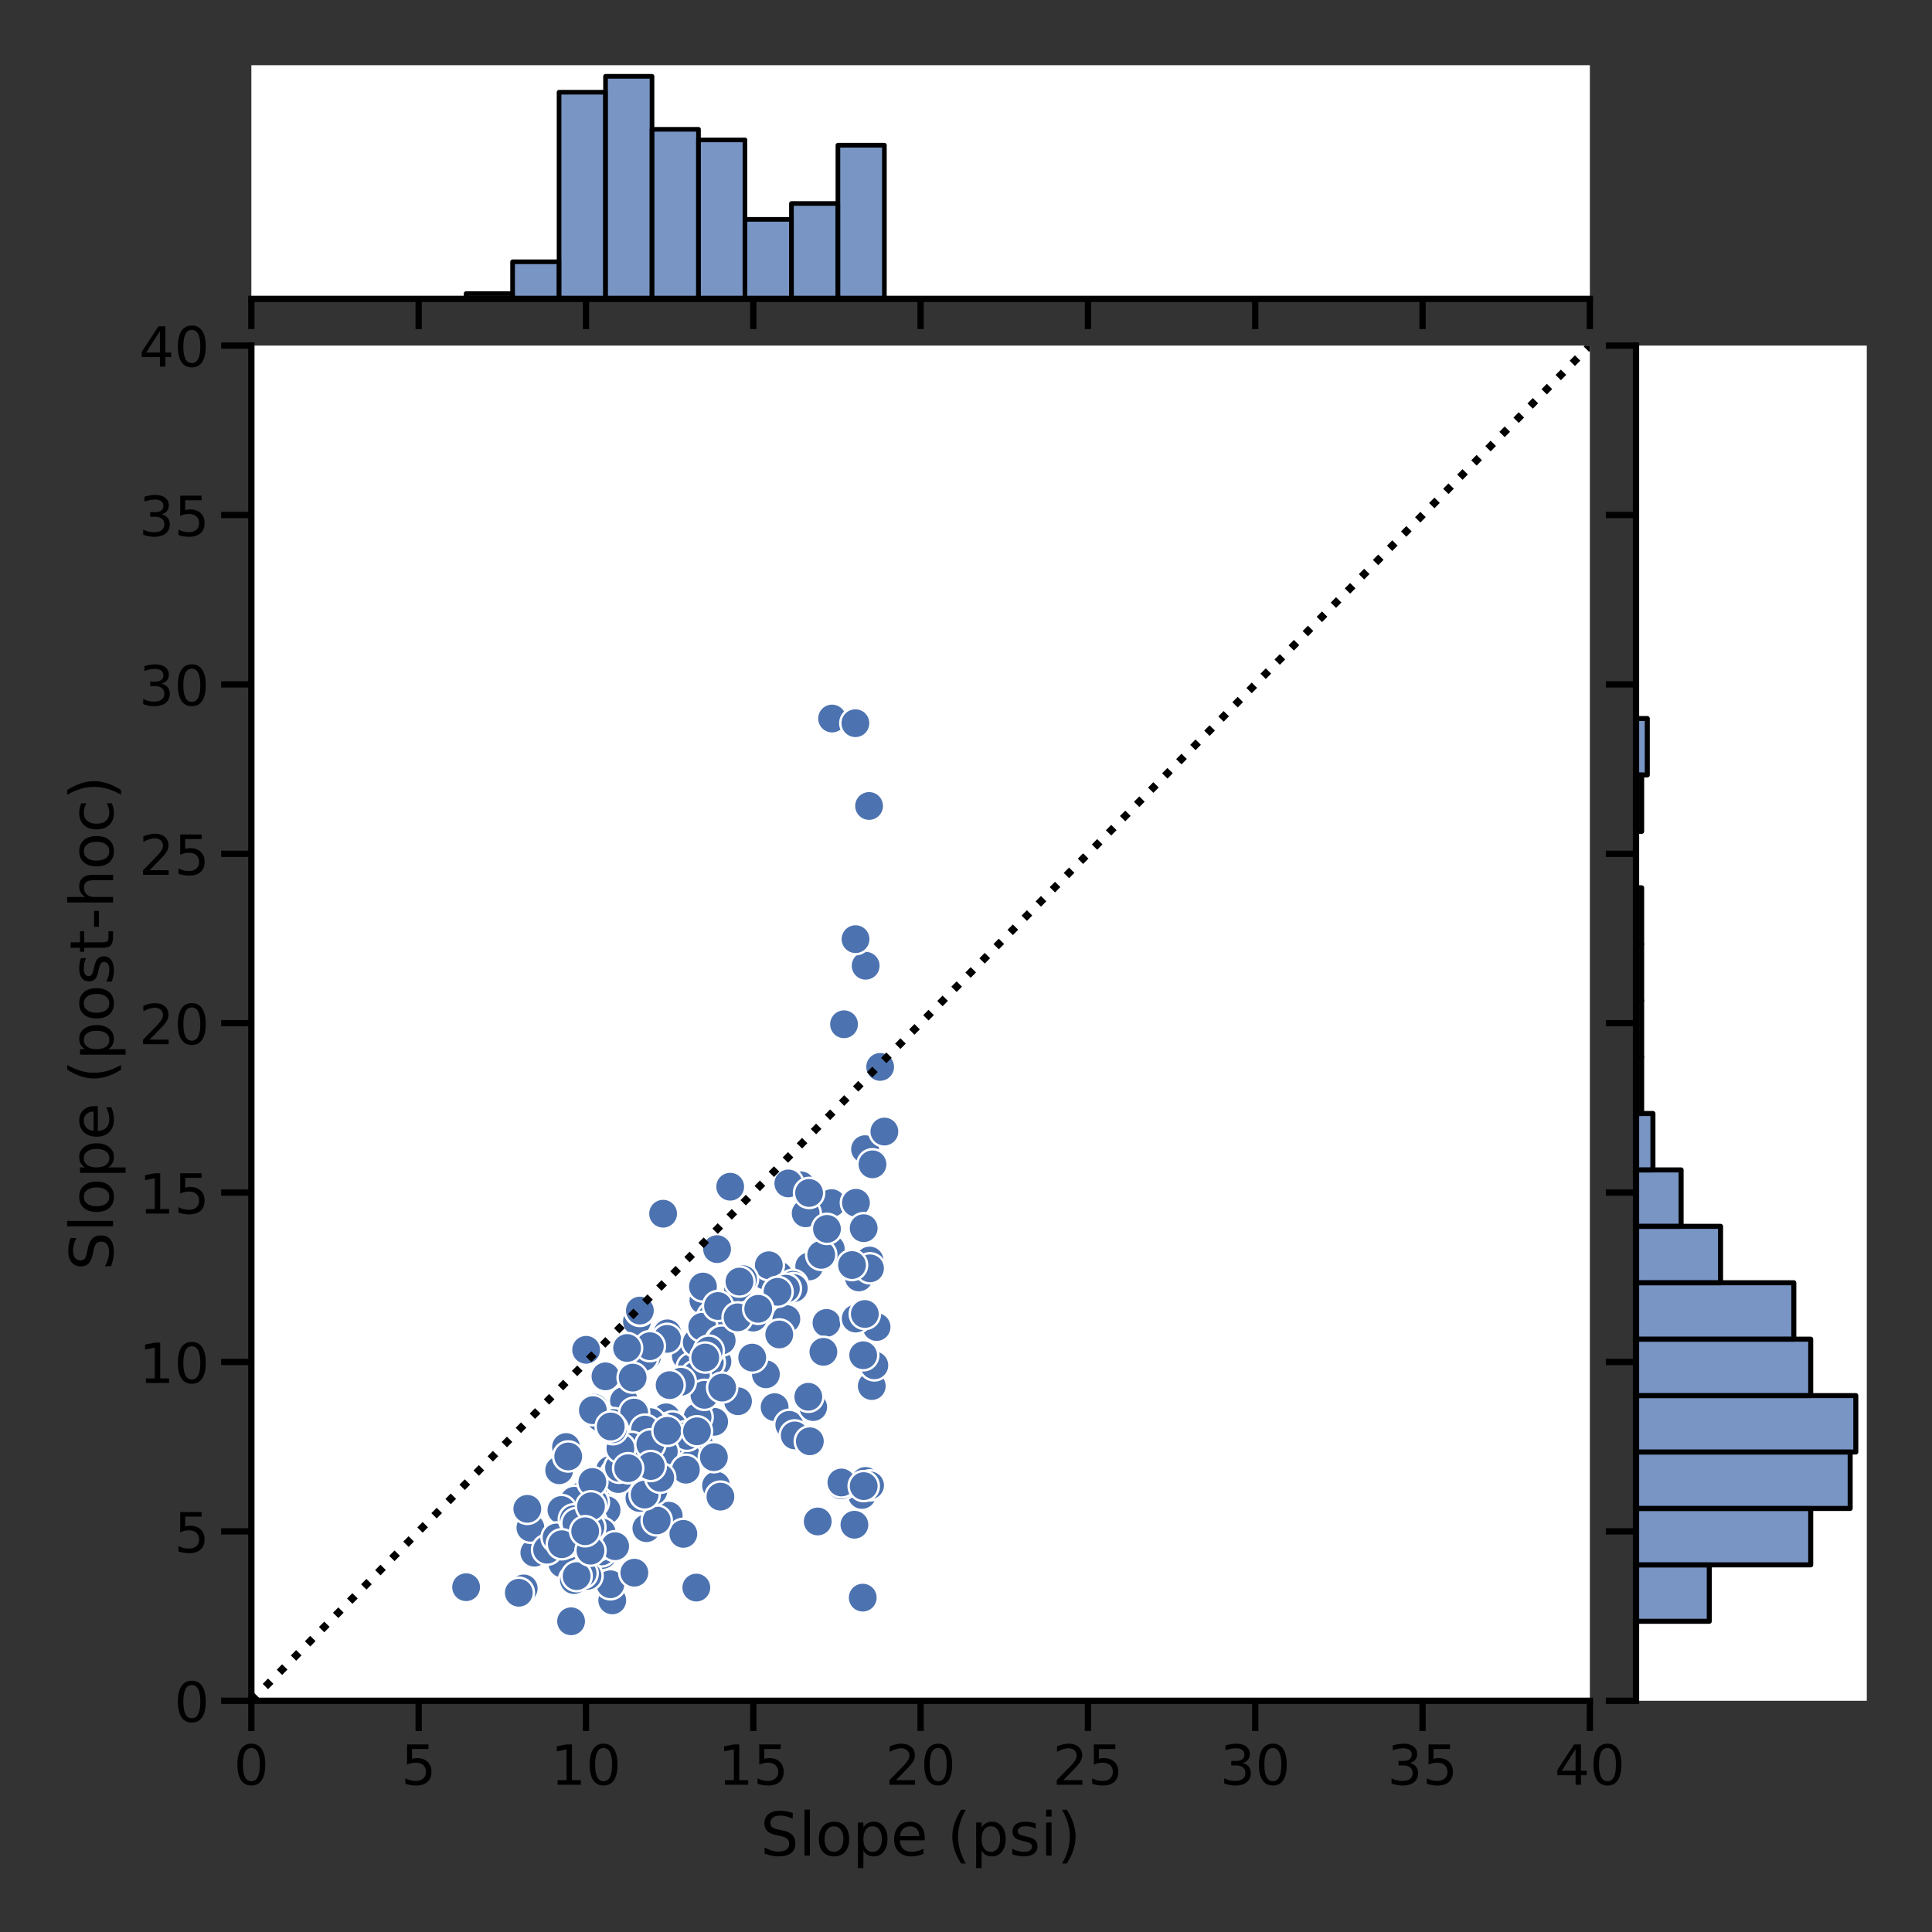 <?xml version="1.0" encoding="utf-8" standalone="no"?>
<!DOCTYPE svg PUBLIC "-//W3C//DTD SVG 1.1//EN"
  "http://www.w3.org/Graphics/SVG/1.1/DTD/svg11.dtd">
<!-- Created with matplotlib (https://matplotlib.org/) -->
<svg height="576pt" version="1.1" viewBox="0 0 576 576" width="576pt" xmlns="http://www.w3.org/2000/svg" xmlns:xlink="http://www.w3.org/1999/xlink">
 <rect x="0" y="0" width="576" height="576" fill="#333333" stroke="none"/>
 <defs>
  <style type="text/css">*{stroke-linecap:butt;stroke-linejoin:round;}</style>
 </defs>
 <g id="figure_1">
  <g id="patch_1">
   <path d="M 0 576 
L 576 576 
L 576 0 
L 0 0 
z
" style="fill:none;"/>
  </g>
  <g id="axes_1">
   <g id="patch_2">
    <path d="M 74.94 507.06 
L 473.997 507.06 
L 473.997 103.032 
L 74.94 103.032 
z
" style="fill:#ffffff;"/>
   </g>
   <g id="PathCollection_1">
    <defs>
     <path d="M 0 4.5 
C 1.193 4.5 2.338 4.026 3.182 3.182 
C 4.026 2.338 4.5 1.193 4.5 0 
C 4.5 -1.193 4.026 -2.338 3.182 -3.182 
C 2.338 -4.026 1.193 -4.5 0 -4.5 
C -1.193 -4.5 -2.338 -4.026 -3.182 -3.182 
C -4.026 -2.338 -4.5 -1.193 -4.5 0 
C -4.5 1.193 -4.026 2.338 -3.182 3.182 
C -2.338 4.026 -1.193 4.5 0 4.5 
z
" id="mdfa8ff85f9" style="stroke:#ffffff;stroke-width:0.72;"/>
    </defs>
    <g clip-path="url(#pf8f359d5fd)">
     <use style="fill:#4c72b0;stroke:#ffffff;stroke-width:0.72;" x="185.101" xlink:href="#mdfa8ff85f9" y="419.164"/>
     <use style="fill:#4c72b0;stroke:#ffffff;stroke-width:0.72;" x="247.69" xlink:href="#mdfa8ff85f9" y="372.347"/>
     <use style="fill:#4c72b0;stroke:#ffffff;stroke-width:0.72;" x="208.337" xlink:href="#mdfa8ff85f9" y="430.345"/>
     <use style="fill:#4c72b0;stroke:#ffffff;stroke-width:0.72;" x="241.249" xlink:href="#mdfa8ff85f9" y="377.569"/>
     <use style="fill:#4c72b0;stroke:#ffffff;stroke-width:0.72;" x="262.408" xlink:href="#mdfa8ff85f9" y="318.086"/>
     <use style="fill:#4c72b0;stroke:#ffffff;stroke-width:0.72;" x="217.697" xlink:href="#mdfa8ff85f9" y="353.802"/>
     <use style="fill:#4c72b0;stroke:#ffffff;stroke-width:0.72;" x="212.917" xlink:href="#mdfa8ff85f9" y="423.881"/>
     <use style="fill:#4c72b0;stroke:#ffffff;stroke-width:0.72;" x="178.854" xlink:href="#mdfa8ff85f9" y="448.304"/>
     <use style="fill:#4c72b0;stroke:#ffffff;stroke-width:0.72;" x="251.638" xlink:href="#mdfa8ff85f9" y="305.369"/>
     <use style="fill:#4c72b0;stroke:#ffffff;stroke-width:0.72;" x="186.892" xlink:href="#mdfa8ff85f9" y="427.022"/>
     <use style="fill:#4c72b0;stroke:#ffffff;stroke-width:0.72;" x="207.977" xlink:href="#mdfa8ff85f9" y="422.497"/>
     <use style="fill:#4c72b0;stroke:#ffffff;stroke-width:0.72;" x="259.103" xlink:href="#mdfa8ff85f9" y="240.29"/>
     <use style="fill:#4c72b0;stroke:#ffffff;stroke-width:0.72;" x="196.864" xlink:href="#mdfa8ff85f9" y="437.335"/>
     <use style="fill:#4c72b0;stroke:#ffffff;stroke-width:0.72;" x="186.025" xlink:href="#mdfa8ff85f9" y="417.659"/>
     <use style="fill:#4c72b0;stroke:#ffffff;stroke-width:0.72;" x="232.129" xlink:href="#mdfa8ff85f9" y="380.226"/>
     <use style="fill:#4c72b0;stroke:#ffffff;stroke-width:0.72;" x="190.913" xlink:href="#mdfa8ff85f9" y="442.981"/>
     <use style="fill:#4c72b0;stroke:#ffffff;stroke-width:0.72;" x="159.308" xlink:href="#mdfa8ff85f9" y="462.91"/>
     <use style="fill:#4c72b0;stroke:#ffffff;stroke-width:0.72;" x="207.371" xlink:href="#mdfa8ff85f9" y="407.154"/>
     <use style="fill:#4c72b0;stroke:#ffffff;stroke-width:0.72;" x="228.209" xlink:href="#mdfa8ff85f9" y="380.316"/>
     <use style="fill:#4c72b0;stroke:#ffffff;stroke-width:0.72;" x="228.352" xlink:href="#mdfa8ff85f9" y="409.73"/>
     <use style="fill:#4c72b0;stroke:#ffffff;stroke-width:0.72;" x="230.943" xlink:href="#mdfa8ff85f9" y="419.527"/>
     <use style="fill:#4c72b0;stroke:#ffffff;stroke-width:0.72;" x="179.154" xlink:href="#mdfa8ff85f9" y="448.698"/>
     <use style="fill:#4c72b0;stroke:#ffffff;stroke-width:0.72;" x="261.344" xlink:href="#mdfa8ff85f9" y="395.629"/>
     <use style="fill:#4c72b0;stroke:#ffffff;stroke-width:0.72;" x="204.462" xlink:href="#mdfa8ff85f9" y="404.184"/>
     <use style="fill:#4c72b0;stroke:#ffffff;stroke-width:0.72;" x="199.581" xlink:href="#mdfa8ff85f9" y="434.143"/>
     <use style="fill:#4c72b0;stroke:#ffffff;stroke-width:0.72;" x="213.369" xlink:href="#mdfa8ff85f9" y="399.164"/>
     <use style="fill:#4c72b0;stroke:#ffffff;stroke-width:0.72;" x="229.211" xlink:href="#mdfa8ff85f9" y="377.216"/>
     <use style="fill:#4c72b0;stroke:#ffffff;stroke-width:0.72;" x="203.06" xlink:href="#mdfa8ff85f9" y="432.719"/>
     <use style="fill:#4c72b0;stroke:#ffffff;stroke-width:0.72;" x="213.486" xlink:href="#mdfa8ff85f9" y="442.89"/>
     <use style="fill:#4c72b0;stroke:#ffffff;stroke-width:0.72;" x="179.036" xlink:href="#mdfa8ff85f9" y="422.648"/>
     <use style="fill:#4c72b0;stroke:#ffffff;stroke-width:0.72;" x="217.992" xlink:href="#mdfa8ff85f9" y="387.932"/>
     <use style="fill:#4c72b0;stroke:#ffffff;stroke-width:0.72;" x="232.633" xlink:href="#mdfa8ff85f9" y="396.508"/>
     <use style="fill:#4c72b0;stroke:#ffffff;stroke-width:0.72;" x="246.403" xlink:href="#mdfa8ff85f9" y="394.407"/>
     <use style="fill:#4c72b0;stroke:#ffffff;stroke-width:0.72;" x="182.533" xlink:href="#mdfa8ff85f9" y="477.132"/>
     <use style="fill:#4c72b0;stroke:#ffffff;stroke-width:0.72;" x="172.595" xlink:href="#mdfa8ff85f9" y="464.92"/>
     <use style="fill:#4c72b0;stroke:#ffffff;stroke-width:0.72;" x="177.061" xlink:href="#mdfa8ff85f9" y="442.9"/>
     <use style="fill:#4c72b0;stroke:#ffffff;stroke-width:0.72;" x="170.262" xlink:href="#mdfa8ff85f9" y="483.364"/>
     <use style="fill:#4c72b0;stroke:#ffffff;stroke-width:0.72;" x="256.052" xlink:href="#mdfa8ff85f9" y="380.852"/>
     <use style="fill:#4c72b0;stroke:#ffffff;stroke-width:0.72;" x="198.826" xlink:href="#mdfa8ff85f9" y="431.476"/>
     <use style="fill:#4c72b0;stroke:#ffffff;stroke-width:0.72;" x="224.262" xlink:href="#mdfa8ff85f9" y="404.75"/>
     <use style="fill:#4c72b0;stroke:#ffffff;stroke-width:0.72;" x="175.934" xlink:href="#mdfa8ff85f9" y="448.032"/>
     <use style="fill:#4c72b0;stroke:#ffffff;stroke-width:0.72;" x="192.934" xlink:href="#mdfa8ff85f9" y="446.587"/>
     <use style="fill:#4c72b0;stroke:#ffffff;stroke-width:0.72;" x="198.965" xlink:href="#mdfa8ff85f9" y="397.518"/>
     <use style="fill:#4c72b0;stroke:#ffffff;stroke-width:0.72;" x="257.901" xlink:href="#mdfa8ff85f9" y="342.611"/>
     <use style="fill:#4c72b0;stroke:#ffffff;stroke-width:0.72;" x="206.218" xlink:href="#mdfa8ff85f9" y="407.74"/>
     <use style="fill:#4c72b0;stroke:#ffffff;stroke-width:0.72;" x="182.927" xlink:href="#mdfa8ff85f9" y="424.254"/>
     <use style="fill:#4c72b0;stroke:#ffffff;stroke-width:0.72;" x="181.866" xlink:href="#mdfa8ff85f9" y="438.264"/>
     <use style="fill:#4c72b0;stroke:#ffffff;stroke-width:0.72;" x="181.899" xlink:href="#mdfa8ff85f9" y="462.142"/>
     <use style="fill:#4c72b0;stroke:#ffffff;stroke-width:0.72;" x="180.842" xlink:href="#mdfa8ff85f9" y="450.213"/>
     <use style="fill:#4c72b0;stroke:#ffffff;stroke-width:0.72;" x="198.887" xlink:href="#mdfa8ff85f9" y="399.164"/>
     <use style="fill:#4c72b0;stroke:#ffffff;stroke-width:0.72;" x="194.549" xlink:href="#mdfa8ff85f9" y="436.598"/>
     <use style="fill:#4c72b0;stroke:#ffffff;stroke-width:0.72;" x="220.008" xlink:href="#mdfa8ff85f9" y="384.033"/>
     <use style="fill:#4c72b0;stroke:#ffffff;stroke-width:0.72;" x="214.58" xlink:href="#mdfa8ff85f9" y="391.67"/>
     <use style="fill:#4c72b0;stroke:#ffffff;stroke-width:0.72;" x="207.728" xlink:href="#mdfa8ff85f9" y="400.245"/>
     <use style="fill:#4c72b0;stroke:#ffffff;stroke-width:0.72;" x="245.482" xlink:href="#mdfa8ff85f9" y="403.033"/>
     <use style="fill:#4c72b0;stroke:#ffffff;stroke-width:0.72;" x="236.39" xlink:href="#mdfa8ff85f9" y="383.044"/>
     <use style="fill:#4c72b0;stroke:#ffffff;stroke-width:0.72;" x="209.712" xlink:href="#mdfa8ff85f9" y="387.68"/>
     <use style="fill:#4c72b0;stroke:#ffffff;stroke-width:0.72;" x="190.63" xlink:href="#mdfa8ff85f9" y="446.607"/>
     <use style="fill:#4c72b0;stroke:#ffffff;stroke-width:0.72;" x="183.465" xlink:href="#mdfa8ff85f9" y="439.517"/>
     <use style="fill:#4c72b0;stroke:#ffffff;stroke-width:0.72;" x="256.98" xlink:href="#mdfa8ff85f9" y="445.698"/>
     <use style="fill:#4c72b0;stroke:#ffffff;stroke-width:0.72;" x="166.841" xlink:href="#mdfa8ff85f9" y="464.536"/>
     <use style="fill:#4c72b0;stroke:#ffffff;stroke-width:0.72;" x="138.966" xlink:href="#mdfa8ff85f9" y="473.202"/>
     <use style="fill:#4c72b0;stroke:#ffffff;stroke-width:0.72;" x="181.982" xlink:href="#mdfa8ff85f9" y="472.324"/>
     <use style="fill:#4c72b0;stroke:#ffffff;stroke-width:0.72;" x="209.617" xlink:href="#mdfa8ff85f9" y="409.608"/>
     <use style="fill:#4c72b0;stroke:#ffffff;stroke-width:0.72;" x="170.804" xlink:href="#mdfa8ff85f9" y="458.506"/>
     <use style="fill:#4c72b0;stroke:#ffffff;stroke-width:0.72;" x="198.574" xlink:href="#mdfa8ff85f9" y="422.558"/>
     <use style="fill:#4c72b0;stroke:#ffffff;stroke-width:0.72;" x="204.526" xlink:href="#mdfa8ff85f9" y="433.961"/>
     <use style="fill:#4c72b0;stroke:#ffffff;stroke-width:0.72;" x="168.759" xlink:href="#mdfa8ff85f9" y="431.406"/>
     <use style="fill:#4c72b0;stroke:#ffffff;stroke-width:0.72;" x="263.668" xlink:href="#mdfa8ff85f9" y="337.358"/>
     <use style="fill:#4c72b0;stroke:#ffffff;stroke-width:0.72;" x="212.283" xlink:href="#mdfa8ff85f9" y="392.629"/>
     <use style="fill:#4c72b0;stroke:#ffffff;stroke-width:0.72;" x="179.617" xlink:href="#mdfa8ff85f9" y="463.587"/>
     <use style="fill:#4c72b0;stroke:#ffffff;stroke-width:0.72;" x="166.712" xlink:href="#mdfa8ff85f9" y="438.345"/>
     <use style="fill:#4c72b0;stroke:#ffffff;stroke-width:0.72;" x="193.836" xlink:href="#mdfa8ff85f9" y="427.345"/>
     <use style="fill:#4c72b0;stroke:#ffffff;stroke-width:0.72;" x="236.652" xlink:href="#mdfa8ff85f9" y="384.033"/>
     <use style="fill:#4c72b0;stroke:#ffffff;stroke-width:0.72;" x="192.922" xlink:href="#mdfa8ff85f9" y="404.356"/>
     <use style="fill:#4c72b0;stroke:#ffffff;stroke-width:0.72;" x="200.494" xlink:href="#mdfa8ff85f9" y="425.254"/>
     <use style="fill:#4c72b0;stroke:#ffffff;stroke-width:0.72;" x="179.289" xlink:href="#mdfa8ff85f9" y="462.546"/>
     <use style="fill:#4c72b0;stroke:#ffffff;stroke-width:0.72;" x="254.734" xlink:href="#mdfa8ff85f9" y="454.577"/>
     <use style="fill:#4c72b0;stroke:#ffffff;stroke-width:0.72;" x="234.3" xlink:href="#mdfa8ff85f9" y="384.205"/>
     <use style="fill:#4c72b0;stroke:#ffffff;stroke-width:0.72;" x="199.365" xlink:href="#mdfa8ff85f9" y="451.88"/>
     <use style="fill:#4c72b0;stroke:#ffffff;stroke-width:0.72;" x="235.319" xlink:href="#mdfa8ff85f9" y="424.8"/>
     <use style="fill:#4c72b0;stroke:#ffffff;stroke-width:0.72;" x="197.696" xlink:href="#mdfa8ff85f9" y="361.852"/>
     <use style="fill:#4c72b0;stroke:#ffffff;stroke-width:0.72;" x="238.782" xlink:href="#mdfa8ff85f9" y="353.398"/>
     <use style="fill:#4c72b0;stroke:#ffffff;stroke-width:0.72;" x="169.41" xlink:href="#mdfa8ff85f9" y="434.224"/>
     <use style="fill:#4c72b0;stroke:#ffffff;stroke-width:0.72;" x="255.12" xlink:href="#mdfa8ff85f9" y="393.114"/>
     <use style="fill:#4c72b0;stroke:#ffffff;stroke-width:0.72;" x="213.894" xlink:href="#mdfa8ff85f9" y="405.952"/>
     <use style="fill:#4c72b0;stroke:#ffffff;stroke-width:0.72;" x="234.444" xlink:href="#mdfa8ff85f9" y="393.245"/>
     <use style="fill:#4c72b0;stroke:#ffffff;stroke-width:0.72;" x="176.526" xlink:href="#mdfa8ff85f9" y="453.87"/>
     <use style="fill:#4c72b0;stroke:#ffffff;stroke-width:0.72;" x="167.667" xlink:href="#mdfa8ff85f9" y="466.152"/>
     <use style="fill:#4c72b0;stroke:#ffffff;stroke-width:0.72;" x="212.837" xlink:href="#mdfa8ff85f9" y="434.436"/>
     <use style="fill:#4c72b0;stroke:#ffffff;stroke-width:0.72;" x="196.585" xlink:href="#mdfa8ff85f9" y="425.669"/>
     <use style="fill:#4c72b0;stroke:#ffffff;stroke-width:0.72;" x="200.535" xlink:href="#mdfa8ff85f9" y="429.557"/>
     <use style="fill:#4c72b0;stroke:#ffffff;stroke-width:0.72;" x="258.031" xlink:href="#mdfa8ff85f9" y="441.517"/>
     <use style="fill:#4c72b0;stroke:#ffffff;stroke-width:0.72;" x="236.945" xlink:href="#mdfa8ff85f9" y="427.951"/>
     <use style="fill:#4c72b0;stroke:#ffffff;stroke-width:0.72;" x="158.134" xlink:href="#mdfa8ff85f9" y="455.466"/>
     <use style="fill:#4c72b0;stroke:#ffffff;stroke-width:0.72;" x="173.835" xlink:href="#mdfa8ff85f9" y="445.718"/>
     <use style="fill:#4c72b0;stroke:#ffffff;stroke-width:0.72;" x="250.777" xlink:href="#mdfa8ff85f9" y="442.83"/>
     <use style="fill:#4c72b0;stroke:#ffffff;stroke-width:0.72;" x="213.787" xlink:href="#mdfa8ff85f9" y="372.408"/>
     <use style="fill:#4c72b0;stroke:#ffffff;stroke-width:0.72;" x="220.027" xlink:href="#mdfa8ff85f9" y="417.76"/>
     <use style="fill:#4c72b0;stroke:#ffffff;stroke-width:0.72;" x="177.05" xlink:href="#mdfa8ff85f9" y="447.87"/>
     <use style="fill:#4c72b0;stroke:#ffffff;stroke-width:0.72;" x="184.301" xlink:href="#mdfa8ff85f9" y="440.961"/>
     <use style="fill:#4c72b0;stroke:#ffffff;stroke-width:0.72;" x="210.238" xlink:href="#mdfa8ff85f9" y="412.861"/>
     <use style="fill:#4c72b0;stroke:#ffffff;stroke-width:0.72;" x="171.112" xlink:href="#mdfa8ff85f9" y="471.081"/>
     <use style="fill:#4c72b0;stroke:#ffffff;stroke-width:0.72;" x="177.149" xlink:href="#mdfa8ff85f9" y="419.709"/>
     <use style="fill:#4c72b0;stroke:#ffffff;stroke-width:0.72;" x="235.022" xlink:href="#mdfa8ff85f9" y="352.822"/>
     <use style="fill:#4c72b0;stroke:#ffffff;stroke-width:0.72;" x="203.729" xlink:href="#mdfa8ff85f9" y="457.304"/>
     <use style="fill:#4c72b0;stroke:#ffffff;stroke-width:0.72;" x="209.578" xlink:href="#mdfa8ff85f9" y="383.569"/>
     <use style="fill:#4c72b0;stroke:#ffffff;stroke-width:0.72;" x="259.909" xlink:href="#mdfa8ff85f9" y="413.235"/>
     <use style="fill:#4c72b0;stroke:#ffffff;stroke-width:0.72;" x="244.838" xlink:href="#mdfa8ff85f9" y="374.115"/>
     <use style="fill:#4c72b0;stroke:#ffffff;stroke-width:0.72;" x="179.393" xlink:href="#mdfa8ff85f9" y="456.88"/>
     <use style="fill:#4c72b0;stroke:#ffffff;stroke-width:0.72;" x="243.797" xlink:href="#mdfa8ff85f9" y="453.607"/>
     <use style="fill:#4c72b0;stroke:#ffffff;stroke-width:0.72;" x="211.613" xlink:href="#mdfa8ff85f9" y="406.205"/>
     <use style="fill:#4c72b0;stroke:#ffffff;stroke-width:0.72;" x="241.443" xlink:href="#mdfa8ff85f9" y="429.699"/>
     <use style="fill:#4c72b0;stroke:#ffffff;stroke-width:0.72;" x="221.509" xlink:href="#mdfa8ff85f9" y="381.377"/>
     <use style="fill:#4c72b0;stroke:#ffffff;stroke-width:0.72;" x="209.37" xlink:href="#mdfa8ff85f9" y="395.568"/>
     <use style="fill:#4c72b0;stroke:#ffffff;stroke-width:0.72;" x="188.627" xlink:href="#mdfa8ff85f9" y="401.619"/>
     <use style="fill:#4c72b0;stroke:#ffffff;stroke-width:0.72;" x="259.395" xlink:href="#mdfa8ff85f9" y="442.84"/>
     <use style="fill:#4c72b0;stroke:#ffffff;stroke-width:0.72;" x="189.743" xlink:href="#mdfa8ff85f9" y="424.093"/>
     <use style="fill:#4c72b0;stroke:#ffffff;stroke-width:0.72;" x="177.936" xlink:href="#mdfa8ff85f9" y="460.981"/>
     <use style="fill:#4c72b0;stroke:#ffffff;stroke-width:0.72;" x="214.79" xlink:href="#mdfa8ff85f9" y="399.811"/>
     <use style="fill:#4c72b0;stroke:#ffffff;stroke-width:0.72;" x="215.162" xlink:href="#mdfa8ff85f9" y="399.649"/>
     <use style="fill:#4c72b0;stroke:#ffffff;stroke-width:0.72;" x="257.836" xlink:href="#mdfa8ff85f9" y="391.75"/>
     <use style="fill:#4c72b0;stroke:#ffffff;stroke-width:0.72;" x="189.896" xlink:href="#mdfa8ff85f9" y="393.952"/>
     <use style="fill:#4c72b0;stroke:#ffffff;stroke-width:0.72;" x="180.512" xlink:href="#mdfa8ff85f9" y="410.336"/>
     <use style="fill:#4c72b0;stroke:#ffffff;stroke-width:0.72;" x="242.44" xlink:href="#mdfa8ff85f9" y="419.497"/>
     <use style="fill:#4c72b0;stroke:#ffffff;stroke-width:0.72;" x="250.856" xlink:href="#mdfa8ff85f9" y="441.981"/>
     <use style="fill:#4c72b0;stroke:#ffffff;stroke-width:0.72;" x="183.394" xlink:href="#mdfa8ff85f9" y="460.981"/>
     <use style="fill:#4c72b0;stroke:#ffffff;stroke-width:0.72;" x="193.92" xlink:href="#mdfa8ff85f9" y="424.002"/>
     <use style="fill:#4c72b0;stroke:#ffffff;stroke-width:0.72;" x="174.746" xlink:href="#mdfa8ff85f9" y="402.427"/>
     <use style="fill:#4c72b0;stroke:#ffffff;stroke-width:0.72;" x="175.166" xlink:href="#mdfa8ff85f9" y="469.799"/>
     <use style="fill:#4c72b0;stroke:#ffffff;stroke-width:0.72;" x="171.206" xlink:href="#mdfa8ff85f9" y="447.436"/>
     <use style="fill:#4c72b0;stroke:#ffffff;stroke-width:0.72;" x="258.088" xlink:href="#mdfa8ff85f9" y="287.925"/>
     <use style="fill:#4c72b0;stroke:#ffffff;stroke-width:0.72;" x="211.31" xlink:href="#mdfa8ff85f9" y="402.669"/>
     <use style="fill:#4c72b0;stroke:#ffffff;stroke-width:0.72;" x="167.381" xlink:href="#mdfa8ff85f9" y="450.183"/>
     <use style="fill:#4c72b0;stroke:#ffffff;stroke-width:0.72;" x="257.216" xlink:href="#mdfa8ff85f9" y="476.313"/>
     <use style="fill:#4c72b0;stroke:#ffffff;stroke-width:0.72;" x="204.816" xlink:href="#mdfa8ff85f9" y="428.073"/>
     <use style="fill:#4c72b0;stroke:#ffffff;stroke-width:0.72;" x="156.141" xlink:href="#mdfa8ff85f9" y="473.566"/>
     <use style="fill:#4c72b0;stroke:#ffffff;stroke-width:0.72;" x="176.015" xlink:href="#mdfa8ff85f9" y="455.334"/>
     <use style="fill:#4c72b0;stroke:#ffffff;stroke-width:0.72;" x="207.595" xlink:href="#mdfa8ff85f9" y="473.314"/>
     <use style="fill:#4c72b0;stroke:#ffffff;stroke-width:0.72;" x="176.755" xlink:href="#mdfa8ff85f9" y="420.426"/>
     <use style="fill:#4c72b0;stroke:#ffffff;stroke-width:0.72;" x="192.707" xlink:href="#mdfa8ff85f9" y="455.607"/>
     <use style="fill:#4c72b0;stroke:#ffffff;stroke-width:0.72;" x="163.112" xlink:href="#mdfa8ff85f9" y="462.021"/>
     <use style="fill:#4c72b0;stroke:#ffffff;stroke-width:0.72;" x="247.927" xlink:href="#mdfa8ff85f9" y="358.691"/>
     <use style="fill:#4c72b0;stroke:#ffffff;stroke-width:0.72;" x="189.06" xlink:href="#mdfa8ff85f9" y="421.143"/>
     <use style="fill:#4c72b0;stroke:#ffffff;stroke-width:0.72;" x="207.48" xlink:href="#mdfa8ff85f9" y="410.083"/>
     <use style="fill:#4c72b0;stroke:#ffffff;stroke-width:0.72;" x="197.906" xlink:href="#mdfa8ff85f9" y="432.79"/>
     <use style="fill:#4c72b0;stroke:#ffffff;stroke-width:0.72;" x="259.261" xlink:href="#mdfa8ff85f9" y="375.812"/>
     <use style="fill:#4c72b0;stroke:#ffffff;stroke-width:0.72;" x="169.033" xlink:href="#mdfa8ff85f9" y="459.87"/>
     <use style="fill:#4c72b0;stroke:#ffffff;stroke-width:0.72;" x="191.821" xlink:href="#mdfa8ff85f9" y="404.619"/>
     <use style="fill:#4c72b0;stroke:#ffffff;stroke-width:0.72;" x="257.503" xlink:href="#mdfa8ff85f9" y="443.062"/>
     <use style="fill:#4c72b0;stroke:#ffffff;stroke-width:0.72;" x="165.939" xlink:href="#mdfa8ff85f9" y="458.375"/>
     <use style="fill:#4c72b0;stroke:#ffffff;stroke-width:0.72;" x="240.202" xlink:href="#mdfa8ff85f9" y="361.731"/>
     <use style="fill:#4c72b0;stroke:#ffffff;stroke-width:0.72;" x="231.819" xlink:href="#mdfa8ff85f9" y="385.134"/>
     <use style="fill:#4c72b0;stroke:#ffffff;stroke-width:0.72;" x="171.089" xlink:href="#mdfa8ff85f9" y="452.961"/>
     <use style="fill:#4c72b0;stroke:#ffffff;stroke-width:0.72;" x="192.304" xlink:href="#mdfa8ff85f9" y="426.214"/>
     <use style="fill:#4c72b0;stroke:#ffffff;stroke-width:0.72;" x="248.071" xlink:href="#mdfa8ff85f9" y="214.221"/>
     <use style="fill:#4c72b0;stroke:#ffffff;stroke-width:0.72;" x="255.191" xlink:href="#mdfa8ff85f9" y="358.59"/>
     <use style="fill:#4c72b0;stroke:#ffffff;stroke-width:0.72;" x="190.768" xlink:href="#mdfa8ff85f9" y="390.831"/>
     <use style="fill:#4c72b0;stroke:#ffffff;stroke-width:0.72;" x="184.555" xlink:href="#mdfa8ff85f9" y="437.587"/>
     <use style="fill:#4c72b0;stroke:#ffffff;stroke-width:0.72;" x="260.118" xlink:href="#mdfa8ff85f9" y="347.126"/>
     <use style="fill:#4c72b0;stroke:#ffffff;stroke-width:0.72;" x="185.028" xlink:href="#mdfa8ff85f9" y="431.487"/>
     <use style="fill:#4c72b0;stroke:#ffffff;stroke-width:0.72;" x="193.744" xlink:href="#mdfa8ff85f9" y="401.346"/>
     <use style="fill:#4c72b0;stroke:#ffffff;stroke-width:0.72;" x="195.787" xlink:href="#mdfa8ff85f9" y="453.294"/>
     <use style="fill:#4c72b0;stroke:#ffffff;stroke-width:0.72;" x="255.027" xlink:href="#mdfa8ff85f9" y="215.614"/>
     <use style="fill:#4c72b0;stroke:#ffffff;stroke-width:0.72;" x="214.068" xlink:href="#mdfa8ff85f9" y="389.367"/>
     <use style="fill:#4c72b0;stroke:#ffffff;stroke-width:0.72;" x="214.784" xlink:href="#mdfa8ff85f9" y="446.203"/>
     <use style="fill:#4c72b0;stroke:#ffffff;stroke-width:0.72;" x="194.804" xlink:href="#mdfa8ff85f9" y="444.466"/>
     <use style="fill:#4c72b0;stroke:#ffffff;stroke-width:0.72;" x="192.194" xlink:href="#mdfa8ff85f9" y="445.587"/>
     <use style="fill:#4c72b0;stroke:#ffffff;stroke-width:0.72;" x="204.488" xlink:href="#mdfa8ff85f9" y="438.173"/>
     <use style="fill:#4c72b0;stroke:#ffffff;stroke-width:0.72;" x="224.556" xlink:href="#mdfa8ff85f9" y="392.821"/>
     <use style="fill:#4c72b0;stroke:#ffffff;stroke-width:0.72;" x="240.985" xlink:href="#mdfa8ff85f9" y="416.426"/>
     <use style="fill:#4c72b0;stroke:#ffffff;stroke-width:0.72;" x="210.016" xlink:href="#mdfa8ff85f9" y="415.851"/>
     <use style="fill:#4c72b0;stroke:#ffffff;stroke-width:0.72;" x="219.911" xlink:href="#mdfa8ff85f9" y="392.75"/>
     <use style="fill:#4c72b0;stroke:#ffffff;stroke-width:0.72;" x="188.399" xlink:href="#mdfa8ff85f9" y="431.365"/>
     <use style="fill:#4c72b0;stroke:#ffffff;stroke-width:0.72;" x="232.326" xlink:href="#mdfa8ff85f9" y="397.851"/>
     <use style="fill:#4c72b0;stroke:#ffffff;stroke-width:0.72;" x="186.958" xlink:href="#mdfa8ff85f9" y="401.892"/>
     <use style="fill:#4c72b0;stroke:#ffffff;stroke-width:0.72;" x="189.653" xlink:href="#mdfa8ff85f9" y="436.335"/>
     <use style="fill:#4c72b0;stroke:#ffffff;stroke-width:0.72;" x="246.55" xlink:href="#mdfa8ff85f9" y="366.377"/>
     <use style="fill:#4c72b0;stroke:#ffffff;stroke-width:0.72;" x="210.265" xlink:href="#mdfa8ff85f9" y="404.73"/>
     <use style="fill:#4c72b0;stroke:#ffffff;stroke-width:0.72;" x="171.852" xlink:href="#mdfa8ff85f9" y="454.082"/>
     <use style="fill:#4c72b0;stroke:#ffffff;stroke-width:0.72;" x="189.121" xlink:href="#mdfa8ff85f9" y="468.879"/>
     <use style="fill:#4c72b0;stroke:#ffffff;stroke-width:0.72;" x="190.768" xlink:href="#mdfa8ff85f9" y="390.73"/>
     <use style="fill:#4c72b0;stroke:#ffffff;stroke-width:0.72;" x="173.694" xlink:href="#mdfa8ff85f9" y="469.081"/>
     <use style="fill:#4c72b0;stroke:#ffffff;stroke-width:0.72;" x="184.971" xlink:href="#mdfa8ff85f9" y="431.779"/>
     <use style="fill:#4c72b0;stroke:#ffffff;stroke-width:0.72;" x="171.92" xlink:href="#mdfa8ff85f9" y="469.9"/>
     <use style="fill:#4c72b0;stroke:#ffffff;stroke-width:0.72;" x="241.217" xlink:href="#mdfa8ff85f9" y="355.661"/>
     <use style="fill:#4c72b0;stroke:#ffffff;stroke-width:0.72;" x="255.064" xlink:href="#mdfa8ff85f9" y="279.996"/>
     <use style="fill:#4c72b0;stroke:#ffffff;stroke-width:0.72;" x="182.71" xlink:href="#mdfa8ff85f9" y="426.093"/>
     <use style="fill:#4c72b0;stroke:#ffffff;stroke-width:0.72;" x="260.672" xlink:href="#mdfa8ff85f9" y="407.053"/>
     <use style="fill:#4c72b0;stroke:#ffffff;stroke-width:0.72;" x="176.602" xlink:href="#mdfa8ff85f9" y="441.84"/>
     <use style="fill:#4c72b0;stroke:#ffffff;stroke-width:0.72;" x="167.501" xlink:href="#mdfa8ff85f9" y="460.395"/>
     <use style="fill:#4c72b0;stroke:#ffffff;stroke-width:0.72;" x="215.302" xlink:href="#mdfa8ff85f9" y="413.689"/>
     <use style="fill:#4c72b0;stroke:#ffffff;stroke-width:0.72;" x="196.844" xlink:href="#mdfa8ff85f9" y="440.577"/>
     <use style="fill:#4c72b0;stroke:#ffffff;stroke-width:0.72;" x="257.348" xlink:href="#mdfa8ff85f9" y="404.053"/>
     <use style="fill:#4c72b0;stroke:#ffffff;stroke-width:0.72;" x="193.894" xlink:href="#mdfa8ff85f9" y="430.608"/>
     <use style="fill:#4c72b0;stroke:#ffffff;stroke-width:0.72;" x="157.213" xlink:href="#mdfa8ff85f9" y="449.84"/>
     <use style="fill:#4c72b0;stroke:#ffffff;stroke-width:0.72;" x="176.043" xlink:href="#mdfa8ff85f9" y="462.314"/>
     <use style="fill:#4c72b0;stroke:#ffffff;stroke-width:0.72;" x="194.023" xlink:href="#mdfa8ff85f9" y="437.072"/>
     <use style="fill:#4c72b0;stroke:#ffffff;stroke-width:0.72;" x="257.495" xlink:href="#mdfa8ff85f9" y="366.165"/>
     <use style="fill:#4c72b0;stroke:#ffffff;stroke-width:0.72;" x="154.676" xlink:href="#mdfa8ff85f9" y="474.859"/>
     <use style="fill:#4c72b0;stroke:#ffffff;stroke-width:0.72;" x="182.084" xlink:href="#mdfa8ff85f9" y="425.295"/>
     <use style="fill:#4c72b0;stroke:#ffffff;stroke-width:0.72;" x="202.967" xlink:href="#mdfa8ff85f9" y="411.952"/>
     <use style="fill:#4c72b0;stroke:#ffffff;stroke-width:0.72;" x="226.055" xlink:href="#mdfa8ff85f9" y="390.205"/>
     <use style="fill:#4c72b0;stroke:#ffffff;stroke-width:0.72;" x="259.38" xlink:href="#mdfa8ff85f9" y="378.135"/>
     <use style="fill:#4c72b0;stroke:#ffffff;stroke-width:0.72;" x="176.196" xlink:href="#mdfa8ff85f9" y="449.082"/>
     <use style="fill:#4c72b0;stroke:#ffffff;stroke-width:0.72;" x="198.981" xlink:href="#mdfa8ff85f9" y="426.588"/>
     <use style="fill:#4c72b0;stroke:#ffffff;stroke-width:0.72;" x="187.278" xlink:href="#mdfa8ff85f9" y="437.729"/>
     <use style="fill:#4c72b0;stroke:#ffffff;stroke-width:0.72;" x="220.458" xlink:href="#mdfa8ff85f9" y="382.084"/>
     <use style="fill:#4c72b0;stroke:#ffffff;stroke-width:0.72;" x="199.639" xlink:href="#mdfa8ff85f9" y="412.962"/>
     <use style="fill:#4c72b0;stroke:#ffffff;stroke-width:0.72;" x="174.465" xlink:href="#mdfa8ff85f9" y="456.516"/>
     <use style="fill:#4c72b0;stroke:#ffffff;stroke-width:0.72;" x="188.618" xlink:href="#mdfa8ff85f9" y="410.72"/>
     <use style="fill:#4c72b0;stroke:#ffffff;stroke-width:0.72;" x="207.799" xlink:href="#mdfa8ff85f9" y="426.719"/>
     <use style="fill:#4c72b0;stroke:#ffffff;stroke-width:0.72;" x="254.016" xlink:href="#mdfa8ff85f9" y="377.155"/>
    </g>
   </g>
   <g id="matplotlib.axis_1">
    <g id="xtick_1">
     <g id="line2d_1">
      <defs>
       <path d="M 0 0 
L 0 9 
" id="m68d63742e6" style="stroke:#000000;stroke-width:1.875;"/>
      </defs>
      <g>
       <use style="stroke:#000000;stroke-width:1.875;" x="74.94" xlink:href="#m68d63742e6" y="507.06"/>
      </g>
     </g>
     <g id="text_1">
      <!-- 0 -->
      <g transform="translate(69.691 532.097)scale(0.165 -0.165)">
       <defs>
        <path d="M 31.781 66.406 
Q 24.172 66.406 20.328 58.906 
Q 16.5 51.422 16.5 36.375 
Q 16.5 21.391 20.328 13.891 
Q 24.172 6.391 31.781 6.391 
Q 39.453 6.391 43.281 13.891 
Q 47.125 21.391 47.125 36.375 
Q 47.125 51.422 43.281 58.906 
Q 39.453 66.406 31.781 66.406 
z
M 31.781 74.219 
Q 44.047 74.219 50.516 64.516 
Q 56.984 54.828 56.984 36.375 
Q 56.984 17.969 50.516 8.266 
Q 44.047 -1.422 31.781 -1.422 
Q 19.531 -1.422 13.062 8.266 
Q 6.594 17.969 6.594 36.375 
Q 6.594 54.828 13.062 64.516 
Q 19.531 74.219 31.781 74.219 
z
" id="DejaVuSans-48"/>
       </defs>
       <use xlink:href="#DejaVuSans-48"/>
      </g>
     </g>
    </g>
    <g id="xtick_2">
     <g id="line2d_2">
      <g>
       <use style="stroke:#000000;stroke-width:1.875;" x="124.822" xlink:href="#m68d63742e6" y="507.06"/>
      </g>
     </g>
     <g id="text_2">
      <!-- 5 -->
      <g transform="translate(119.573 532.097)scale(0.165 -0.165)">
       <defs>
        <path d="M 10.797 72.906 
L 49.516 72.906 
L 49.516 64.594 
L 19.828 64.594 
L 19.828 46.734 
Q 21.969 47.469 24.109 47.828 
Q 26.266 48.188 28.422 48.188 
Q 40.625 48.188 47.75 41.5 
Q 54.891 34.812 54.891 23.391 
Q 54.891 11.625 47.562 5.094 
Q 40.234 -1.422 26.906 -1.422 
Q 22.312 -1.422 17.547 -0.641 
Q 12.797 0.141 7.719 1.703 
L 7.719 11.625 
Q 12.109 9.234 16.797 8.062 
Q 21.484 6.891 26.703 6.891 
Q 35.156 6.891 40.078 11.328 
Q 45.016 15.766 45.016 23.391 
Q 45.016 31 40.078 35.438 
Q 35.156 39.891 26.703 39.891 
Q 22.75 39.891 18.812 39.016 
Q 14.891 38.141 10.797 36.281 
z
" id="DejaVuSans-53"/>
       </defs>
       <use xlink:href="#DejaVuSans-53"/>
      </g>
     </g>
    </g>
    <g id="xtick_3">
     <g id="line2d_3">
      <g>
       <use style="stroke:#000000;stroke-width:1.875;" x="174.704" xlink:href="#m68d63742e6" y="507.06"/>
      </g>
     </g>
     <g id="text_3">
      <!-- 10 -->
      <g transform="translate(164.206 532.097)scale(0.165 -0.165)">
       <defs>
        <path d="M 12.406 8.297 
L 28.516 8.297 
L 28.516 63.922 
L 10.984 60.406 
L 10.984 69.391 
L 28.422 72.906 
L 38.281 72.906 
L 38.281 8.297 
L 54.391 8.297 
L 54.391 0 
L 12.406 0 
z
" id="DejaVuSans-49"/>
       </defs>
       <use xlink:href="#DejaVuSans-49"/>
       <use x="63.623" xlink:href="#DejaVuSans-48"/>
      </g>
     </g>
    </g>
    <g id="xtick_4">
     <g id="line2d_4">
      <g>
       <use style="stroke:#000000;stroke-width:1.875;" x="224.586" xlink:href="#m68d63742e6" y="507.06"/>
      </g>
     </g>
     <g id="text_4">
      <!-- 15 -->
      <g transform="translate(214.088 532.097)scale(0.165 -0.165)">
       <use xlink:href="#DejaVuSans-49"/>
       <use x="63.623" xlink:href="#DejaVuSans-53"/>
      </g>
     </g>
    </g>
    <g id="xtick_5">
     <g id="line2d_5">
      <g>
       <use style="stroke:#000000;stroke-width:1.875;" x="274.468" xlink:href="#m68d63742e6" y="507.06"/>
      </g>
     </g>
     <g id="text_5">
      <!-- 20 -->
      <g transform="translate(263.97 532.097)scale(0.165 -0.165)">
       <defs>
        <path d="M 19.188 8.297 
L 53.609 8.297 
L 53.609 0 
L 7.328 0 
L 7.328 8.297 
Q 12.938 14.109 22.625 23.891 
Q 32.328 33.688 34.812 36.531 
Q 39.547 41.844 41.422 45.531 
Q 43.312 49.219 43.312 52.781 
Q 43.312 58.594 39.234 62.25 
Q 35.156 65.922 28.609 65.922 
Q 23.969 65.922 18.812 64.312 
Q 13.672 62.703 7.812 59.422 
L 7.812 69.391 
Q 13.766 71.781 18.938 73 
Q 24.125 74.219 28.422 74.219 
Q 39.75 74.219 46.484 68.547 
Q 53.219 62.891 53.219 53.422 
Q 53.219 48.922 51.531 44.891 
Q 49.859 40.875 45.406 35.406 
Q 44.188 33.984 37.641 27.219 
Q 31.109 20.453 19.188 8.297 
z
" id="DejaVuSans-50"/>
       </defs>
       <use xlink:href="#DejaVuSans-50"/>
       <use x="63.623" xlink:href="#DejaVuSans-48"/>
      </g>
     </g>
    </g>
    <g id="xtick_6">
     <g id="line2d_6">
      <g>
       <use style="stroke:#000000;stroke-width:1.875;" x="324.35" xlink:href="#m68d63742e6" y="507.06"/>
      </g>
     </g>
     <g id="text_6">
      <!-- 25 -->
      <g transform="translate(313.852 532.097)scale(0.165 -0.165)">
       <use xlink:href="#DejaVuSans-50"/>
       <use x="63.623" xlink:href="#DejaVuSans-53"/>
      </g>
     </g>
    </g>
    <g id="xtick_7">
     <g id="line2d_7">
      <g>
       <use style="stroke:#000000;stroke-width:1.875;" x="374.232" xlink:href="#m68d63742e6" y="507.06"/>
      </g>
     </g>
     <g id="text_7">
      <!-- 30 -->
      <g transform="translate(363.734 532.097)scale(0.165 -0.165)">
       <defs>
        <path d="M 40.578 39.312 
Q 47.656 37.797 51.625 33 
Q 55.609 28.219 55.609 21.188 
Q 55.609 10.406 48.188 4.484 
Q 40.766 -1.422 27.094 -1.422 
Q 22.516 -1.422 17.656 -0.516 
Q 12.797 0.391 7.625 2.203 
L 7.625 11.719 
Q 11.719 9.328 16.594 8.109 
Q 21.484 6.891 26.812 6.891 
Q 36.078 6.891 40.938 10.547 
Q 45.797 14.203 45.797 21.188 
Q 45.797 27.641 41.281 31.266 
Q 36.766 34.906 28.719 34.906 
L 20.219 34.906 
L 20.219 43.016 
L 29.109 43.016 
Q 36.375 43.016 40.234 45.922 
Q 44.094 48.828 44.094 54.297 
Q 44.094 59.906 40.109 62.906 
Q 36.141 65.922 28.719 65.922 
Q 24.656 65.922 20.016 65.031 
Q 15.375 64.156 9.812 62.312 
L 9.812 71.094 
Q 15.438 72.656 20.344 73.438 
Q 25.25 74.219 29.594 74.219 
Q 40.828 74.219 47.359 69.109 
Q 53.906 64.016 53.906 55.328 
Q 53.906 49.266 50.438 45.094 
Q 46.969 40.922 40.578 39.312 
z
" id="DejaVuSans-51"/>
       </defs>
       <use xlink:href="#DejaVuSans-51"/>
       <use x="63.623" xlink:href="#DejaVuSans-48"/>
      </g>
     </g>
    </g>
    <g id="xtick_8">
     <g id="line2d_8">
      <g>
       <use style="stroke:#000000;stroke-width:1.875;" x="424.115" xlink:href="#m68d63742e6" y="507.06"/>
      </g>
     </g>
     <g id="text_8">
      <!-- 35 -->
      <g transform="translate(413.616 532.097)scale(0.165 -0.165)">
       <use xlink:href="#DejaVuSans-51"/>
       <use x="63.623" xlink:href="#DejaVuSans-53"/>
      </g>
     </g>
    </g>
    <g id="xtick_9">
     <g id="line2d_9">
      <g>
       <use style="stroke:#000000;stroke-width:1.875;" x="473.997" xlink:href="#m68d63742e6" y="507.06"/>
      </g>
     </g>
     <g id="text_9">
      <!-- 40 -->
      <g transform="translate(463.498 532.097)scale(0.165 -0.165)">
       <defs>
        <path d="M 37.797 64.312 
L 12.891 25.391 
L 37.797 25.391 
z
M 35.203 72.906 
L 47.609 72.906 
L 47.609 25.391 
L 58.016 25.391 
L 58.016 17.188 
L 47.609 17.188 
L 47.609 0 
L 37.797 0 
L 37.797 17.188 
L 4.891 17.188 
L 4.891 26.703 
z
" id="DejaVuSans-52"/>
       </defs>
       <use xlink:href="#DejaVuSans-52"/>
       <use x="63.623" xlink:href="#DejaVuSans-48"/>
      </g>
     </g>
    </g>
    <g id="text_10">
     <!-- Slope (psi) -->
     <g transform="translate(226.711 553.206)scale(0.18 -0.18)">
      <defs>
       <path d="M 53.516 70.516 
L 53.516 60.891 
Q 47.906 63.578 42.922 64.891 
Q 37.938 66.219 33.297 66.219 
Q 25.25 66.219 20.875 63.094 
Q 16.5 59.969 16.5 54.203 
Q 16.5 49.359 19.406 46.891 
Q 22.312 44.438 30.422 42.922 
L 36.375 41.703 
Q 47.406 39.594 52.656 34.297 
Q 57.906 29 57.906 20.125 
Q 57.906 9.516 50.797 4.047 
Q 43.703 -1.422 29.984 -1.422 
Q 24.812 -1.422 18.969 -0.25 
Q 13.141 0.922 6.891 3.219 
L 6.891 13.375 
Q 12.891 10.016 18.656 8.297 
Q 24.422 6.594 29.984 6.594 
Q 38.422 6.594 43.016 9.906 
Q 47.609 13.234 47.609 19.391 
Q 47.609 24.75 44.312 27.781 
Q 41.016 30.812 33.5 32.328 
L 27.484 33.5 
Q 16.453 35.688 11.516 40.375 
Q 6.594 45.062 6.594 53.422 
Q 6.594 63.094 13.406 68.656 
Q 20.219 74.219 32.172 74.219 
Q 37.312 74.219 42.625 73.281 
Q 47.953 72.359 53.516 70.516 
z
" id="DejaVuSans-83"/>
       <path d="M 9.422 75.984 
L 18.406 75.984 
L 18.406 0 
L 9.422 0 
z
" id="DejaVuSans-108"/>
       <path d="M 30.609 48.391 
Q 23.391 48.391 19.188 42.75 
Q 14.984 37.109 14.984 27.297 
Q 14.984 17.484 19.156 11.844 
Q 23.344 6.203 30.609 6.203 
Q 37.797 6.203 41.984 11.859 
Q 46.188 17.531 46.188 27.297 
Q 46.188 37.016 41.984 42.703 
Q 37.797 48.391 30.609 48.391 
z
M 30.609 56 
Q 42.328 56 49.016 48.375 
Q 55.719 40.766 55.719 27.297 
Q 55.719 13.875 49.016 6.219 
Q 42.328 -1.422 30.609 -1.422 
Q 18.844 -1.422 12.172 6.219 
Q 5.516 13.875 5.516 27.297 
Q 5.516 40.766 12.172 48.375 
Q 18.844 56 30.609 56 
z
" id="DejaVuSans-111"/>
       <path d="M 18.109 8.203 
L 18.109 -20.797 
L 9.078 -20.797 
L 9.078 54.688 
L 18.109 54.688 
L 18.109 46.391 
Q 20.953 51.266 25.266 53.625 
Q 29.594 56 35.594 56 
Q 45.562 56 51.781 48.094 
Q 58.016 40.188 58.016 27.297 
Q 58.016 14.406 51.781 6.484 
Q 45.562 -1.422 35.594 -1.422 
Q 29.594 -1.422 25.266 0.953 
Q 20.953 3.328 18.109 8.203 
z
M 48.688 27.297 
Q 48.688 37.203 44.609 42.844 
Q 40.531 48.484 33.406 48.484 
Q 26.266 48.484 22.188 42.844 
Q 18.109 37.203 18.109 27.297 
Q 18.109 17.391 22.188 11.75 
Q 26.266 6.109 33.406 6.109 
Q 40.531 6.109 44.609 11.75 
Q 48.688 17.391 48.688 27.297 
z
" id="DejaVuSans-112"/>
       <path d="M 56.203 29.594 
L 56.203 25.203 
L 14.891 25.203 
Q 15.484 15.922 20.484 11.062 
Q 25.484 6.203 34.422 6.203 
Q 39.594 6.203 44.453 7.469 
Q 49.312 8.734 54.109 11.281 
L 54.109 2.781 
Q 49.266 0.734 44.188 -0.344 
Q 39.109 -1.422 33.891 -1.422 
Q 20.797 -1.422 13.156 6.188 
Q 5.516 13.812 5.516 26.812 
Q 5.516 40.234 12.766 48.109 
Q 20.016 56 32.328 56 
Q 43.359 56 49.781 48.891 
Q 56.203 41.797 56.203 29.594 
z
M 47.219 32.234 
Q 47.125 39.594 43.094 43.984 
Q 39.062 48.391 32.422 48.391 
Q 24.906 48.391 20.391 44.141 
Q 15.875 39.891 15.188 32.172 
z
" id="DejaVuSans-101"/>
       <path id="DejaVuSans-32"/>
       <path d="M 31 75.875 
Q 24.469 64.656 21.281 53.656 
Q 18.109 42.672 18.109 31.391 
Q 18.109 20.125 21.312 9.062 
Q 24.516 -2 31 -13.188 
L 23.188 -13.188 
Q 15.875 -1.703 12.234 9.375 
Q 8.594 20.453 8.594 31.391 
Q 8.594 42.281 12.203 53.312 
Q 15.828 64.359 23.188 75.875 
z
" id="DejaVuSans-40"/>
       <path d="M 44.281 53.078 
L 44.281 44.578 
Q 40.484 46.531 36.375 47.5 
Q 32.281 48.484 27.875 48.484 
Q 21.188 48.484 17.844 46.438 
Q 14.5 44.391 14.5 40.281 
Q 14.5 37.156 16.891 35.375 
Q 19.281 33.594 26.516 31.984 
L 29.594 31.297 
Q 39.156 29.25 43.188 25.516 
Q 47.219 21.781 47.219 15.094 
Q 47.219 7.469 41.188 3.016 
Q 35.156 -1.422 24.609 -1.422 
Q 20.219 -1.422 15.453 -0.562 
Q 10.688 0.297 5.422 2 
L 5.422 11.281 
Q 10.406 8.688 15.234 7.391 
Q 20.062 6.109 24.812 6.109 
Q 31.156 6.109 34.562 8.281 
Q 37.984 10.453 37.984 14.406 
Q 37.984 18.062 35.516 20.016 
Q 33.062 21.969 24.703 23.781 
L 21.578 24.516 
Q 13.234 26.266 9.516 29.906 
Q 5.812 33.547 5.812 39.891 
Q 5.812 47.609 11.281 51.797 
Q 16.75 56 26.812 56 
Q 31.781 56 36.172 55.266 
Q 40.578 54.547 44.281 53.078 
z
" id="DejaVuSans-115"/>
       <path d="M 9.422 54.688 
L 18.406 54.688 
L 18.406 0 
L 9.422 0 
z
M 9.422 75.984 
L 18.406 75.984 
L 18.406 64.594 
L 9.422 64.594 
z
" id="DejaVuSans-105"/>
       <path d="M 8.016 75.875 
L 15.828 75.875 
Q 23.141 64.359 26.781 53.312 
Q 30.422 42.281 30.422 31.391 
Q 30.422 20.453 26.781 9.375 
Q 23.141 -1.703 15.828 -13.188 
L 8.016 -13.188 
Q 14.5 -2 17.703 9.062 
Q 20.906 20.125 20.906 31.391 
Q 20.906 42.672 17.703 53.656 
Q 14.5 64.656 8.016 75.875 
z
" id="DejaVuSans-41"/>
      </defs>
      <use xlink:href="#DejaVuSans-83"/>
      <use x="63.477" xlink:href="#DejaVuSans-108"/>
      <use x="91.26" xlink:href="#DejaVuSans-111"/>
      <use x="152.441" xlink:href="#DejaVuSans-112"/>
      <use x="215.918" xlink:href="#DejaVuSans-101"/>
      <use x="277.441" xlink:href="#DejaVuSans-32"/>
      <use x="309.229" xlink:href="#DejaVuSans-40"/>
      <use x="348.242" xlink:href="#DejaVuSans-112"/>
      <use x="411.719" xlink:href="#DejaVuSans-115"/>
      <use x="463.818" xlink:href="#DejaVuSans-105"/>
      <use x="491.602" xlink:href="#DejaVuSans-41"/>
     </g>
    </g>
   </g>
   <g id="matplotlib.axis_2">
    <g id="ytick_1">
     <g id="line2d_10">
      <defs>
       <path d="M 0 0 
L -9 0 
" id="m9cd6b3e544" style="stroke:#000000;stroke-width:1.875;"/>
      </defs>
      <g>
       <use style="stroke:#000000;stroke-width:1.875;" x="74.94" xlink:href="#m9cd6b3e544" y="507.06"/>
      </g>
     </g>
     <g id="text_11">
      <!-- 0 -->
      <g transform="translate(51.942 513.329)scale(0.165 -0.165)">
       <use xlink:href="#DejaVuSans-48"/>
      </g>
     </g>
    </g>
    <g id="ytick_2">
     <g id="line2d_11">
      <g>
       <use style="stroke:#000000;stroke-width:1.875;" x="74.94" xlink:href="#m9cd6b3e544" y="456.557"/>
      </g>
     </g>
     <g id="text_12">
      <!-- 5 -->
      <g transform="translate(51.942 462.825)scale(0.165 -0.165)">
       <use xlink:href="#DejaVuSans-53"/>
      </g>
     </g>
    </g>
    <g id="ytick_3">
     <g id="line2d_12">
      <g>
       <use style="stroke:#000000;stroke-width:1.875;" x="74.94" xlink:href="#m9cd6b3e544" y="406.053"/>
      </g>
     </g>
     <g id="text_13">
      <!-- 10 -->
      <g transform="translate(41.444 412.322)scale(0.165 -0.165)">
       <use xlink:href="#DejaVuSans-49"/>
       <use x="63.623" xlink:href="#DejaVuSans-48"/>
      </g>
     </g>
    </g>
    <g id="ytick_4">
     <g id="line2d_13">
      <g>
       <use style="stroke:#000000;stroke-width:1.875;" x="74.94" xlink:href="#m9cd6b3e544" y="355.55"/>
      </g>
     </g>
     <g id="text_14">
      <!-- 15 -->
      <g transform="translate(41.444 361.818)scale(0.165 -0.165)">
       <use xlink:href="#DejaVuSans-49"/>
       <use x="63.623" xlink:href="#DejaVuSans-53"/>
      </g>
     </g>
    </g>
    <g id="ytick_5">
     <g id="line2d_14">
      <g>
       <use style="stroke:#000000;stroke-width:1.875;" x="74.94" xlink:href="#m9cd6b3e544" y="305.046"/>
      </g>
     </g>
     <g id="text_15">
      <!-- 20 -->
      <g transform="translate(41.444 311.315)scale(0.165 -0.165)">
       <use xlink:href="#DejaVuSans-50"/>
       <use x="63.623" xlink:href="#DejaVuSans-48"/>
      </g>
     </g>
    </g>
    <g id="ytick_6">
     <g id="line2d_15">
      <g>
       <use style="stroke:#000000;stroke-width:1.875;" x="74.94" xlink:href="#m9cd6b3e544" y="254.542"/>
      </g>
     </g>
     <g id="text_16">
      <!-- 25 -->
      <g transform="translate(41.444 260.811)scale(0.165 -0.165)">
       <use xlink:href="#DejaVuSans-50"/>
       <use x="63.623" xlink:href="#DejaVuSans-53"/>
      </g>
     </g>
    </g>
    <g id="ytick_7">
     <g id="line2d_16">
      <g>
       <use style="stroke:#000000;stroke-width:1.875;" x="74.94" xlink:href="#m9cd6b3e544" y="204.039"/>
      </g>
     </g>
     <g id="text_17">
      <!-- 30 -->
      <g transform="translate(41.444 210.308)scale(0.165 -0.165)">
       <use xlink:href="#DejaVuSans-51"/>
       <use x="63.623" xlink:href="#DejaVuSans-48"/>
      </g>
     </g>
    </g>
    <g id="ytick_8">
     <g id="line2d_17">
      <g>
       <use style="stroke:#000000;stroke-width:1.875;" x="74.94" xlink:href="#m9cd6b3e544" y="153.536"/>
      </g>
     </g>
     <g id="text_18">
      <!-- 35 -->
      <g transform="translate(41.444 159.804)scale(0.165 -0.165)">
       <use xlink:href="#DejaVuSans-51"/>
       <use x="63.623" xlink:href="#DejaVuSans-53"/>
      </g>
     </g>
    </g>
    <g id="ytick_9">
     <g id="line2d_18">
      <g>
       <use style="stroke:#000000;stroke-width:1.875;" x="74.94" xlink:href="#m9cd6b3e544" y="103.032"/>
      </g>
     </g>
     <g id="text_19">
      <!-- 40 -->
      <g transform="translate(41.444 109.301)scale(0.165 -0.165)">
       <use xlink:href="#DejaVuSans-52"/>
       <use x="63.623" xlink:href="#DejaVuSans-48"/>
      </g>
     </g>
    </g>
    <g id="text_20">
     <!-- Slope (post-hoc) -->
     <g transform="translate(33.7 378.745)rotate(-90)scale(0.18 -0.18)">
      <defs>
       <path d="M 18.312 70.219 
L 18.312 54.688 
L 36.812 54.688 
L 36.812 47.703 
L 18.312 47.703 
L 18.312 18.016 
Q 18.312 11.328 20.141 9.422 
Q 21.969 7.516 27.594 7.516 
L 36.812 7.516 
L 36.812 0 
L 27.594 0 
Q 17.188 0 13.234 3.875 
Q 9.281 7.766 9.281 18.016 
L 9.281 47.703 
L 2.688 47.703 
L 2.688 54.688 
L 9.281 54.688 
L 9.281 70.219 
z
" id="DejaVuSans-116"/>
       <path d="M 4.891 31.391 
L 31.203 31.391 
L 31.203 23.391 
L 4.891 23.391 
z
" id="DejaVuSans-45"/>
       <path d="M 54.891 33.016 
L 54.891 0 
L 45.906 0 
L 45.906 32.719 
Q 45.906 40.484 42.875 44.328 
Q 39.844 48.188 33.797 48.188 
Q 26.516 48.188 22.312 43.547 
Q 18.109 38.922 18.109 30.906 
L 18.109 0 
L 9.078 0 
L 9.078 75.984 
L 18.109 75.984 
L 18.109 46.188 
Q 21.344 51.125 25.703 53.562 
Q 30.078 56 35.797 56 
Q 45.219 56 50.047 50.172 
Q 54.891 44.344 54.891 33.016 
z
" id="DejaVuSans-104"/>
       <path d="M 48.781 52.594 
L 48.781 44.188 
Q 44.969 46.297 41.141 47.344 
Q 37.312 48.391 33.406 48.391 
Q 24.656 48.391 19.812 42.844 
Q 14.984 37.312 14.984 27.297 
Q 14.984 17.281 19.812 11.734 
Q 24.656 6.203 33.406 6.203 
Q 37.312 6.203 41.141 7.25 
Q 44.969 8.297 48.781 10.406 
L 48.781 2.094 
Q 45.016 0.344 40.984 -0.531 
Q 36.969 -1.422 32.422 -1.422 
Q 20.062 -1.422 12.781 6.344 
Q 5.516 14.109 5.516 27.297 
Q 5.516 40.672 12.859 48.328 
Q 20.219 56 33.016 56 
Q 37.156 56 41.109 55.141 
Q 45.062 54.297 48.781 52.594 
z
" id="DejaVuSans-99"/>
      </defs>
      <use xlink:href="#DejaVuSans-83"/>
      <use x="63.477" xlink:href="#DejaVuSans-108"/>
      <use x="91.26" xlink:href="#DejaVuSans-111"/>
      <use x="152.441" xlink:href="#DejaVuSans-112"/>
      <use x="215.918" xlink:href="#DejaVuSans-101"/>
      <use x="277.441" xlink:href="#DejaVuSans-32"/>
      <use x="309.229" xlink:href="#DejaVuSans-40"/>
      <use x="348.242" xlink:href="#DejaVuSans-112"/>
      <use x="411.719" xlink:href="#DejaVuSans-111"/>
      <use x="472.9" xlink:href="#DejaVuSans-115"/>
      <use x="525" xlink:href="#DejaVuSans-116"/>
      <use x="564.209" xlink:href="#DejaVuSans-45"/>
      <use x="600.293" xlink:href="#DejaVuSans-104"/>
      <use x="663.672" xlink:href="#DejaVuSans-111"/>
      <use x="724.854" xlink:href="#DejaVuSans-99"/>
      <use x="779.834" xlink:href="#DejaVuSans-41"/>
     </g>
    </g>
   </g>
   <g id="line2d_19">
    <path clip-path="url(#pf8f359d5fd)" d="M 74.94 507.06 
L 473.997 103.032 
" style="fill:none;stroke:#000000;stroke-dasharray:2.25,3.712;stroke-dashoffset:0;stroke-width:2.25;"/>
   </g>
   <g id="patch_3">
    <path d="M 74.94 507.06 
L 74.94 103.032 
" style="fill:none;stroke:#000000;stroke-linecap:square;stroke-linejoin:miter;stroke-width:1.875;"/>
   </g>
   <g id="patch_4">
    <path d="M 74.94 507.06 
L 473.997 507.06 
" style="fill:none;stroke:#000000;stroke-linecap:square;stroke-linejoin:miter;stroke-width:1.875;"/>
   </g>
  </g>
  <g id="axes_2">
   <g id="patch_5">
    <path d="M 74.94 89.1 
L 473.997 89.1 
L 473.997 19.44 
L 74.94 19.44 
z
" style="fill:#ffffff;"/>
   </g>
   <g id="patch_6">
    <path clip-path="url(#p0a84b52e4c)" d="M 138.966 89.1 
L 152.822 89.1 
L 152.822 87.52 
L 138.966 87.52 
z
" style="fill:#4c72b0;fill-opacity:0.75;stroke:#000000;stroke-linejoin:miter;stroke-width:1.386;"/>
   </g>
   <g id="patch_7">
    <path clip-path="url(#p0a84b52e4c)" d="M 152.822 89.1 
L 166.678 89.1 
L 166.678 78.043 
L 152.822 78.043 
z
" style="fill:#4c72b0;fill-opacity:0.75;stroke:#000000;stroke-linejoin:miter;stroke-width:1.386;"/>
   </g>
   <g id="patch_8">
    <path clip-path="url(#p0a84b52e4c)" d="M 166.678 89.1 
L 180.533 89.1 
L 180.533 27.496 
L 166.678 27.496 
z
" style="fill:#4c72b0;fill-opacity:0.75;stroke:#000000;stroke-linejoin:miter;stroke-width:1.386;"/>
   </g>
   <g id="patch_9">
    <path clip-path="url(#p0a84b52e4c)" d="M 180.533 89.1 
L 194.389 89.1 
L 194.389 22.757 
L 180.533 22.757 
z
" style="fill:#4c72b0;fill-opacity:0.75;stroke:#000000;stroke-linejoin:miter;stroke-width:1.386;"/>
   </g>
   <g id="patch_10">
    <path clip-path="url(#p0a84b52e4c)" d="M 194.389 89.1 
L 208.245 89.1 
L 208.245 38.553 
L 194.389 38.553 
z
" style="fill:#4c72b0;fill-opacity:0.75;stroke:#000000;stroke-linejoin:miter;stroke-width:1.386;"/>
   </g>
   <g id="patch_11">
    <path clip-path="url(#p0a84b52e4c)" d="M 208.245 89.1 
L 222.101 89.1 
L 222.101 41.712 
L 208.245 41.712 
z
" style="fill:#4c72b0;fill-opacity:0.75;stroke:#000000;stroke-linejoin:miter;stroke-width:1.386;"/>
   </g>
   <g id="patch_12">
    <path clip-path="url(#p0a84b52e4c)" d="M 222.101 89.1 
L 235.957 89.1 
L 235.957 65.406 
L 222.101 65.406 
z
" style="fill:#4c72b0;fill-opacity:0.75;stroke:#000000;stroke-linejoin:miter;stroke-width:1.386;"/>
   </g>
   <g id="patch_13">
    <path clip-path="url(#p0a84b52e4c)" d="M 235.957 89.1 
L 249.813 89.1 
L 249.813 60.667 
L 235.957 60.667 
z
" style="fill:#4c72b0;fill-opacity:0.75;stroke:#000000;stroke-linejoin:miter;stroke-width:1.386;"/>
   </g>
   <g id="patch_14">
    <path clip-path="url(#p0a84b52e4c)" d="M 249.813 89.1 
L 263.668 89.1 
L 263.668 43.292 
L 249.813 43.292 
z
" style="fill:#4c72b0;fill-opacity:0.75;stroke:#000000;stroke-linejoin:miter;stroke-width:1.386;"/>
   </g>
   <g id="matplotlib.axis_3">
    <g id="xtick_10">
     <g id="line2d_20">
      <g>
       <use style="stroke:#000000;stroke-width:1.875;" x="74.94" xlink:href="#m68d63742e6" y="89.1"/>
      </g>
     </g>
    </g>
    <g id="xtick_11">
     <g id="line2d_21">
      <g>
       <use style="stroke:#000000;stroke-width:1.875;" x="124.822" xlink:href="#m68d63742e6" y="89.1"/>
      </g>
     </g>
    </g>
    <g id="xtick_12">
     <g id="line2d_22">
      <g>
       <use style="stroke:#000000;stroke-width:1.875;" x="174.704" xlink:href="#m68d63742e6" y="89.1"/>
      </g>
     </g>
    </g>
    <g id="xtick_13">
     <g id="line2d_23">
      <g>
       <use style="stroke:#000000;stroke-width:1.875;" x="224.586" xlink:href="#m68d63742e6" y="89.1"/>
      </g>
     </g>
    </g>
    <g id="xtick_14">
     <g id="line2d_24">
      <g>
       <use style="stroke:#000000;stroke-width:1.875;" x="274.468" xlink:href="#m68d63742e6" y="89.1"/>
      </g>
     </g>
    </g>
    <g id="xtick_15">
     <g id="line2d_25">
      <g>
       <use style="stroke:#000000;stroke-width:1.875;" x="324.35" xlink:href="#m68d63742e6" y="89.1"/>
      </g>
     </g>
    </g>
    <g id="xtick_16">
     <g id="line2d_26">
      <g>
       <use style="stroke:#000000;stroke-width:1.875;" x="374.232" xlink:href="#m68d63742e6" y="89.1"/>
      </g>
     </g>
    </g>
    <g id="xtick_17">
     <g id="line2d_27">
      <g>
       <use style="stroke:#000000;stroke-width:1.875;" x="424.115" xlink:href="#m68d63742e6" y="89.1"/>
      </g>
     </g>
    </g>
    <g id="xtick_18">
     <g id="line2d_28">
      <g>
       <use style="stroke:#000000;stroke-width:1.875;" x="473.997" xlink:href="#m68d63742e6" y="89.1"/>
      </g>
     </g>
    </g>
   </g>
   <g id="matplotlib.axis_4">
    <g id="ytick_10"/>
    <g id="ytick_11"/>
   </g>
   <g id="patch_15">
    <path d="M 74.94 89.1 
L 473.997 89.1 
" style="fill:none;stroke:#000000;stroke-linecap:square;stroke-linejoin:miter;stroke-width:1.875;"/>
   </g>
  </g>
  <g id="axes_3">
   <g id="patch_16">
    <path d="M 487.757 507.06 
L 556.56 507.06 
L 556.56 103.032 
L 487.757 103.032 
z
" style="fill:#ffffff;"/>
   </g>
   <g id="patch_17">
    <path clip-path="url(#p122b6f3871)" d="M 487.757 483.364 
L 509.599 483.364 
L 509.599 466.542 
L 487.757 466.542 
z
" style="fill:#4c72b0;fill-opacity:0.75;stroke:#000000;stroke-linejoin:miter;stroke-width:1.5;"/>
   </g>
   <g id="patch_18">
    <path clip-path="url(#p122b6f3871)" d="M 487.757 466.542 
L 539.842 466.542 
L 539.842 449.721 
L 487.757 449.721 
z
" style="fill:#4c72b0;fill-opacity:0.75;stroke:#000000;stroke-linejoin:miter;stroke-width:1.5;"/>
   </g>
   <g id="patch_19">
    <path clip-path="url(#p122b6f3871)" d="M 487.757 449.721 
L 551.604 449.721 
L 551.604 432.899 
L 487.757 432.899 
z
" style="fill:#4c72b0;fill-opacity:0.75;stroke:#000000;stroke-linejoin:miter;stroke-width:1.5;"/>
   </g>
   <g id="patch_20">
    <path clip-path="url(#p122b6f3871)" d="M 487.757 432.899 
L 553.284 432.899 
L 553.284 416.078 
L 487.757 416.078 
z
" style="fill:#4c72b0;fill-opacity:0.75;stroke:#000000;stroke-linejoin:miter;stroke-width:1.5;"/>
   </g>
   <g id="patch_21">
    <path clip-path="url(#p122b6f3871)" d="M 487.757 416.078 
L 539.842 416.078 
L 539.842 399.256 
L 487.757 399.256 
z
" style="fill:#4c72b0;fill-opacity:0.75;stroke:#000000;stroke-linejoin:miter;stroke-width:1.5;"/>
   </g>
   <g id="patch_22">
    <path clip-path="url(#p122b6f3871)" d="M 487.757 399.256 
L 534.802 399.256 
L 534.802 382.435 
L 487.757 382.435 
z
" style="fill:#4c72b0;fill-opacity:0.75;stroke:#000000;stroke-linejoin:miter;stroke-width:1.5;"/>
   </g>
   <g id="patch_23">
    <path clip-path="url(#p122b6f3871)" d="M 487.757 382.435 
L 512.96 382.435 
L 512.96 365.614 
L 487.757 365.614 
z
" style="fill:#4c72b0;fill-opacity:0.75;stroke:#000000;stroke-linejoin:miter;stroke-width:1.5;"/>
   </g>
   <g id="patch_24">
    <path clip-path="url(#p122b6f3871)" d="M 487.757 365.614 
L 501.198 365.614 
L 501.198 348.792 
L 487.757 348.792 
z
" style="fill:#4c72b0;fill-opacity:0.75;stroke:#000000;stroke-linejoin:miter;stroke-width:1.5;"/>
   </g>
   <g id="patch_25">
    <path clip-path="url(#p122b6f3871)" d="M 487.757 348.792 
L 492.798 348.792 
L 492.798 331.971 
L 487.757 331.971 
z
" style="fill:#4c72b0;fill-opacity:0.75;stroke:#000000;stroke-linejoin:miter;stroke-width:1.5;"/>
   </g>
   <g id="patch_26">
    <path clip-path="url(#p122b6f3871)" d="M 487.757 331.971 
L 489.437 331.971 
L 489.437 315.149 
L 487.757 315.149 
z
" style="fill:#4c72b0;fill-opacity:0.75;stroke:#000000;stroke-linejoin:miter;stroke-width:1.5;"/>
   </g>
   <g id="patch_27">
    <path clip-path="url(#p122b6f3871)" d="M 487.757 315.149 
L 489.437 315.149 
L 489.437 298.328 
L 487.757 298.328 
z
" style="fill:#4c72b0;fill-opacity:0.75;stroke:#000000;stroke-linejoin:miter;stroke-width:1.5;"/>
   </g>
   <g id="patch_28">
    <path clip-path="url(#p122b6f3871)" d="M 487.757 298.328 
L 489.437 298.328 
L 489.437 281.506 
L 487.757 281.506 
z
" style="fill:#4c72b0;fill-opacity:0.75;stroke:#000000;stroke-linejoin:miter;stroke-width:1.5;"/>
   </g>
   <g id="patch_29">
    <path clip-path="url(#p122b6f3871)" d="M 487.757 281.506 
L 489.437 281.506 
L 489.437 264.685 
L 487.757 264.685 
z
" style="fill:#4c72b0;fill-opacity:0.75;stroke:#000000;stroke-linejoin:miter;stroke-width:1.5;"/>
   </g>
   <g id="patch_30">
    <path clip-path="url(#p122b6f3871)" d="M 487.757 264.685 
L 487.757 264.685 
L 487.757 247.863 
L 487.757 247.863 
z
" style="fill:#4c72b0;fill-opacity:0.75;stroke:#000000;stroke-linejoin:miter;stroke-width:1.5;"/>
   </g>
   <g id="patch_31">
    <path clip-path="url(#p122b6f3871)" d="M 487.757 247.863 
L 489.437 247.863 
L 489.437 231.042 
L 487.757 231.042 
z
" style="fill:#4c72b0;fill-opacity:0.75;stroke:#000000;stroke-linejoin:miter;stroke-width:1.5;"/>
   </g>
   <g id="patch_32">
    <path clip-path="url(#p122b6f3871)" d="M 487.757 231.042 
L 491.117 231.042 
L 491.117 214.221 
L 487.757 214.221 
z
" style="fill:#4c72b0;fill-opacity:0.75;stroke:#000000;stroke-linejoin:miter;stroke-width:1.5;"/>
   </g>
   <g id="matplotlib.axis_5">
    <g id="xtick_19"/>
    <g id="xtick_20"/>
   </g>
   <g id="matplotlib.axis_6">
    <g id="ytick_12">
     <g id="line2d_29">
      <g>
       <use style="stroke:#000000;stroke-width:1.875;" x="487.757" xlink:href="#m9cd6b3e544" y="507.06"/>
      </g>
     </g>
    </g>
    <g id="ytick_13">
     <g id="line2d_30">
      <g>
       <use style="stroke:#000000;stroke-width:1.875;" x="487.757" xlink:href="#m9cd6b3e544" y="456.557"/>
      </g>
     </g>
    </g>
    <g id="ytick_14">
     <g id="line2d_31">
      <g>
       <use style="stroke:#000000;stroke-width:1.875;" x="487.757" xlink:href="#m9cd6b3e544" y="406.053"/>
      </g>
     </g>
    </g>
    <g id="ytick_15">
     <g id="line2d_32">
      <g>
       <use style="stroke:#000000;stroke-width:1.875;" x="487.757" xlink:href="#m9cd6b3e544" y="355.55"/>
      </g>
     </g>
    </g>
    <g id="ytick_16">
     <g id="line2d_33">
      <g>
       <use style="stroke:#000000;stroke-width:1.875;" x="487.757" xlink:href="#m9cd6b3e544" y="305.046"/>
      </g>
     </g>
    </g>
    <g id="ytick_17">
     <g id="line2d_34">
      <g>
       <use style="stroke:#000000;stroke-width:1.875;" x="487.757" xlink:href="#m9cd6b3e544" y="254.542"/>
      </g>
     </g>
    </g>
    <g id="ytick_18">
     <g id="line2d_35">
      <g>
       <use style="stroke:#000000;stroke-width:1.875;" x="487.757" xlink:href="#m9cd6b3e544" y="204.039"/>
      </g>
     </g>
    </g>
    <g id="ytick_19">
     <g id="line2d_36">
      <g>
       <use style="stroke:#000000;stroke-width:1.875;" x="487.757" xlink:href="#m9cd6b3e544" y="153.536"/>
      </g>
     </g>
    </g>
    <g id="ytick_20">
     <g id="line2d_37">
      <g>
       <use style="stroke:#000000;stroke-width:1.875;" x="487.757" xlink:href="#m9cd6b3e544" y="103.032"/>
      </g>
     </g>
    </g>
   </g>
   <g id="patch_33">
    <path d="M 487.757 507.06 
L 487.757 103.032 
" style="fill:none;stroke:#000000;stroke-linecap:square;stroke-linejoin:miter;stroke-width:1.875;"/>
   </g>
  </g>
 </g>
 <defs>
  <clipPath id="pf8f359d5fd">
   <rect height="404.028" width="399.057" x="74.94" y="103.032"/>
  </clipPath>
  <clipPath id="p0a84b52e4c">
   <rect height="69.66" width="399.057" x="74.94" y="19.44"/>
  </clipPath>
  <clipPath id="p122b6f3871">
   <rect height="404.028" width="68.803" x="487.757" y="103.032"/>
  </clipPath>
 </defs>
</svg>
